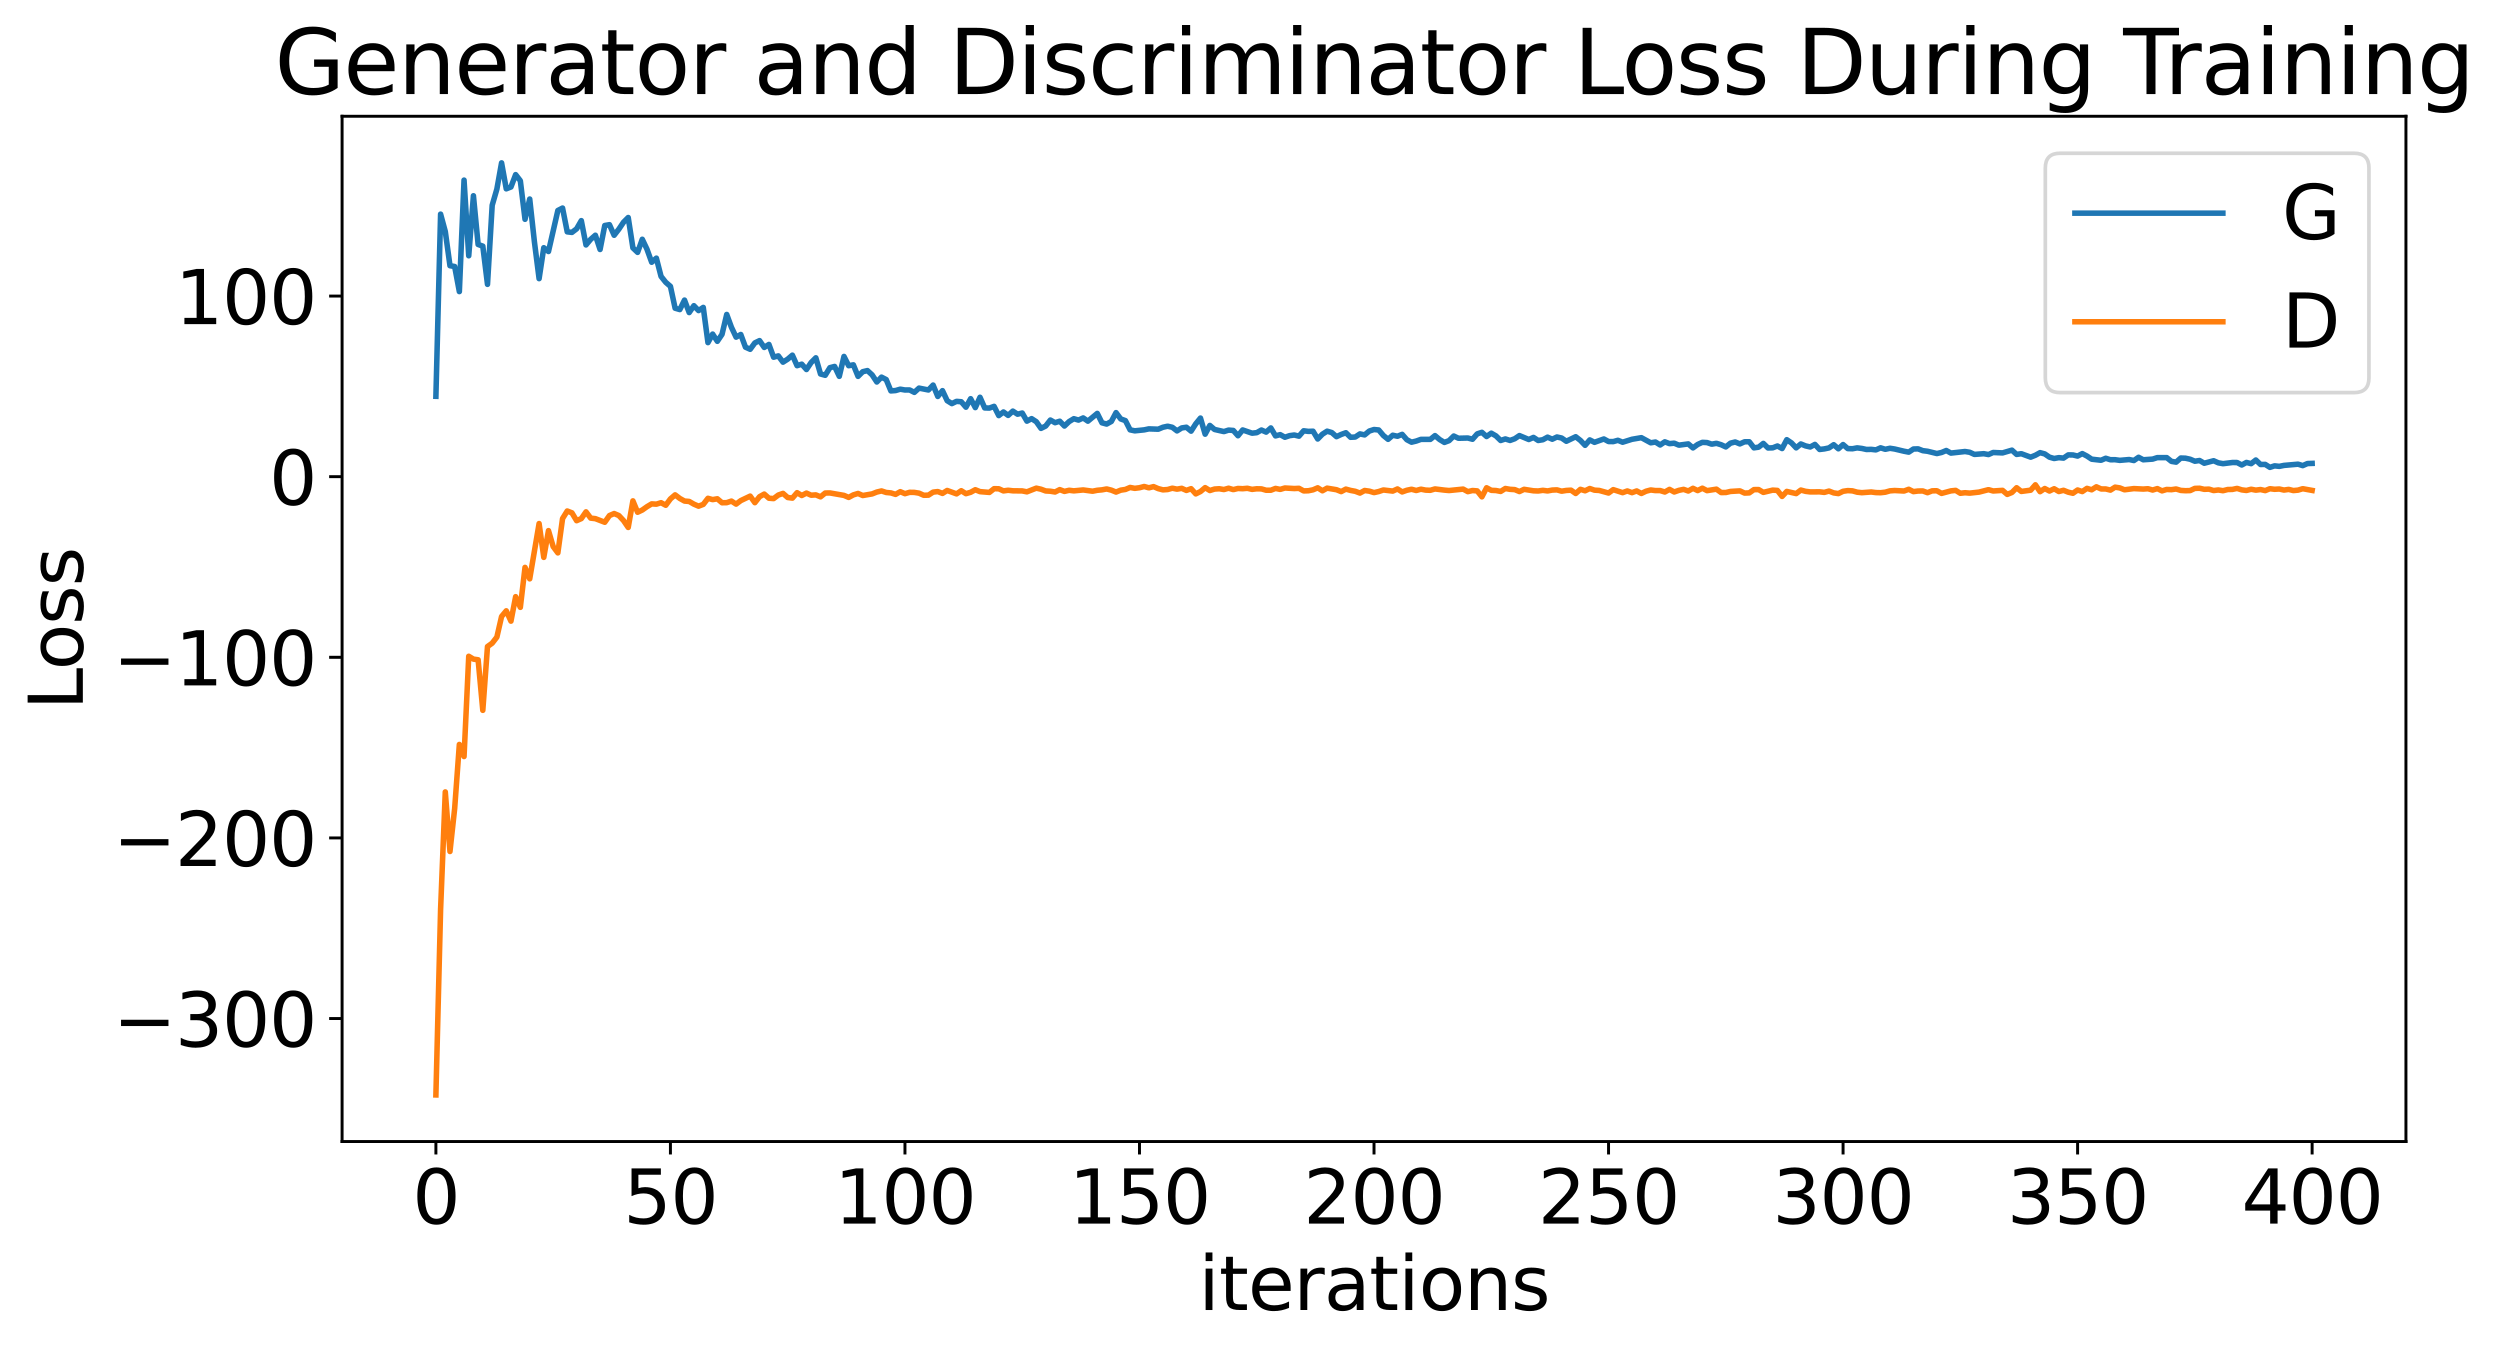 <?xml version="1.0" encoding="utf-8" standalone="no"?>
<!DOCTYPE svg PUBLIC "-//W3C//DTD SVG 1.1//EN"
  "http://www.w3.org/Graphics/SVG/1.1/DTD/svg11.dtd">
<svg xmlns:xlink="http://www.w3.org/1999/xlink" width="675.923pt" height="365.549pt" viewBox="0 0 675.923 365.549" xmlns="http://www.w3.org/2000/svg" version="1.1">
 <defs>
  <style type="text/css">*{stroke-linejoin: round; stroke-linecap: butt}</style>
 </defs>
 <g id="figure_1">
  <g id="patch_1">
   <path d="M 0 365.549 
L 675.923 365.549 
L 675.923 -0 
L 0 -0 
z
" style="fill: #ffffff"/>
  </g>
  <g id="axes_1">
   <g id="patch_2">
    <path d="M 92.491 308.636 
L 650.491 308.636 
L 650.491 31.436 
L 92.491 31.436 
z
" style="fill: #ffffff"/>
   </g>
   <g id="matplotlib.axis_1">
    <g id="xtick_1">
     <g id="line2d_1">
      <defs>
       <path id="mce182318c0" d="M 0 0 
L 0 3.5 
" style="stroke: #000000; stroke-width: 0.8"/>
      </defs>
      <g>
       <use xlink:href="#mce182318c0" x="117.854" y="308.636" style="stroke: #000000; stroke-width: 0.8"/>
      </g>
     </g>
     <g id="text_1">
      <!-- 0 -->
      <g transform="translate(111.492 330.833) scale(0.2 -0.2)">
       <defs>
        <path id="DejaVuSans-30" d="M 2034 4250 
Q 1547 4250 1301 3770 
Q 1056 3291 1056 2328 
Q 1056 1369 1301 889 
Q 1547 409 2034 409 
Q 2525 409 2770 889 
Q 3016 1369 3016 2328 
Q 3016 3291 2770 3770 
Q 2525 4250 2034 4250 
z
M 2034 4750 
Q 2819 4750 3233 4129 
Q 3647 3509 3647 2328 
Q 3647 1150 3233 529 
Q 2819 -91 2034 -91 
Q 1250 -91 836 529 
Q 422 1150 422 2328 
Q 422 3509 836 4129 
Q 1250 4750 2034 4750 
z
" transform="scale(0.016)"/>
       </defs>
       <use xlink:href="#DejaVuSans-30"/>
      </g>
     </g>
    </g>
    <g id="xtick_2">
     <g id="line2d_2">
      <g>
       <use xlink:href="#mce182318c0" x="181.263" y="308.636" style="stroke: #000000; stroke-width: 0.8"/>
      </g>
     </g>
     <g id="text_2">
      <!-- 50 -->
      <g transform="translate(168.538 330.833) scale(0.2 -0.2)">
       <defs>
        <path id="DejaVuSans-35" d="M 691 4666 
L 3169 4666 
L 3169 4134 
L 1269 4134 
L 1269 2991 
Q 1406 3038 1543 3061 
Q 1681 3084 1819 3084 
Q 2600 3084 3056 2656 
Q 3513 2228 3513 1497 
Q 3513 744 3044 326 
Q 2575 -91 1722 -91 
Q 1428 -91 1123 -41 
Q 819 9 494 109 
L 494 744 
Q 775 591 1075 516 
Q 1375 441 1709 441 
Q 2250 441 2565 725 
Q 2881 1009 2881 1497 
Q 2881 1984 2565 2268 
Q 2250 2553 1709 2553 
Q 1456 2553 1204 2497 
Q 953 2441 691 2322 
L 691 4666 
z
" transform="scale(0.016)"/>
       </defs>
       <use xlink:href="#DejaVuSans-35"/>
       <use xlink:href="#DejaVuSans-30" x="63.623"/>
      </g>
     </g>
    </g>
    <g id="xtick_3">
     <g id="line2d_3">
      <g>
       <use xlink:href="#mce182318c0" x="244.672" y="308.636" style="stroke: #000000; stroke-width: 0.8"/>
      </g>
     </g>
     <g id="text_3">
      <!-- 100 -->
      <g transform="translate(225.585 330.833) scale(0.2 -0.2)">
       <defs>
        <path id="DejaVuSans-31" d="M 794 531 
L 1825 531 
L 1825 4091 
L 703 3866 
L 703 4441 
L 1819 4666 
L 2450 4666 
L 2450 531 
L 3481 531 
L 3481 0 
L 794 0 
L 794 531 
z
" transform="scale(0.016)"/>
       </defs>
       <use xlink:href="#DejaVuSans-31"/>
       <use xlink:href="#DejaVuSans-30" x="63.623"/>
       <use xlink:href="#DejaVuSans-30" x="127.246"/>
      </g>
     </g>
    </g>
    <g id="xtick_4">
     <g id="line2d_4">
      <g>
       <use xlink:href="#mce182318c0" x="308.082" y="308.636" style="stroke: #000000; stroke-width: 0.8"/>
      </g>
     </g>
     <g id="text_4">
      <!-- 150 -->
      <g transform="translate(288.994 330.833) scale(0.2 -0.2)">
       <use xlink:href="#DejaVuSans-31"/>
       <use xlink:href="#DejaVuSans-35" x="63.623"/>
       <use xlink:href="#DejaVuSans-30" x="127.246"/>
      </g>
     </g>
    </g>
    <g id="xtick_5">
     <g id="line2d_5">
      <g>
       <use xlink:href="#mce182318c0" x="371.491" y="308.636" style="stroke: #000000; stroke-width: 0.8"/>
      </g>
     </g>
     <g id="text_5">
      <!-- 200 -->
      <g transform="translate(352.403 330.833) scale(0.2 -0.2)">
       <defs>
        <path id="DejaVuSans-32" d="M 1228 531 
L 3431 531 
L 3431 0 
L 469 0 
L 469 531 
Q 828 903 1448 1529 
Q 2069 2156 2228 2338 
Q 2531 2678 2651 2914 
Q 2772 3150 2772 3378 
Q 2772 3750 2511 3984 
Q 2250 4219 1831 4219 
Q 1534 4219 1204 4116 
Q 875 4013 500 3803 
L 500 4441 
Q 881 4594 1212 4672 
Q 1544 4750 1819 4750 
Q 2544 4750 2975 4387 
Q 3406 4025 3406 3419 
Q 3406 3131 3298 2873 
Q 3191 2616 2906 2266 
Q 2828 2175 2409 1742 
Q 1991 1309 1228 531 
z
" transform="scale(0.016)"/>
       </defs>
       <use xlink:href="#DejaVuSans-32"/>
       <use xlink:href="#DejaVuSans-30" x="63.623"/>
       <use xlink:href="#DejaVuSans-30" x="127.246"/>
      </g>
     </g>
    </g>
    <g id="xtick_6">
     <g id="line2d_6">
      <g>
       <use xlink:href="#mce182318c0" x="434.9" y="308.636" style="stroke: #000000; stroke-width: 0.8"/>
      </g>
     </g>
     <g id="text_6">
      <!-- 250 -->
      <g transform="translate(415.812 330.833) scale(0.2 -0.2)">
       <use xlink:href="#DejaVuSans-32"/>
       <use xlink:href="#DejaVuSans-35" x="63.623"/>
       <use xlink:href="#DejaVuSans-30" x="127.246"/>
      </g>
     </g>
    </g>
    <g id="xtick_7">
     <g id="line2d_7">
      <g>
       <use xlink:href="#mce182318c0" x="498.309" y="308.636" style="stroke: #000000; stroke-width: 0.8"/>
      </g>
     </g>
     <g id="text_7">
      <!-- 300 -->
      <g transform="translate(479.221 330.833) scale(0.2 -0.2)">
       <defs>
        <path id="DejaVuSans-33" d="M 2597 2516 
Q 3050 2419 3304 2112 
Q 3559 1806 3559 1356 
Q 3559 666 3084 287 
Q 2609 -91 1734 -91 
Q 1441 -91 1130 -33 
Q 819 25 488 141 
L 488 750 
Q 750 597 1062 519 
Q 1375 441 1716 441 
Q 2309 441 2620 675 
Q 2931 909 2931 1356 
Q 2931 1769 2642 2001 
Q 2353 2234 1838 2234 
L 1294 2234 
L 1294 2753 
L 1863 2753 
Q 2328 2753 2575 2939 
Q 2822 3125 2822 3475 
Q 2822 3834 2567 4026 
Q 2313 4219 1838 4219 
Q 1578 4219 1281 4162 
Q 984 4106 628 3988 
L 628 4550 
Q 988 4650 1302 4700 
Q 1616 4750 1894 4750 
Q 2613 4750 3031 4423 
Q 3450 4097 3450 3541 
Q 3450 3153 3228 2886 
Q 3006 2619 2597 2516 
z
" transform="scale(0.016)"/>
       </defs>
       <use xlink:href="#DejaVuSans-33"/>
       <use xlink:href="#DejaVuSans-30" x="63.623"/>
       <use xlink:href="#DejaVuSans-30" x="127.246"/>
      </g>
     </g>
    </g>
    <g id="xtick_8">
     <g id="line2d_8">
      <g>
       <use xlink:href="#mce182318c0" x="561.718" y="308.636" style="stroke: #000000; stroke-width: 0.8"/>
      </g>
     </g>
     <g id="text_8">
      <!-- 350 -->
      <g transform="translate(542.63 330.833) scale(0.2 -0.2)">
       <use xlink:href="#DejaVuSans-33"/>
       <use xlink:href="#DejaVuSans-35" x="63.623"/>
       <use xlink:href="#DejaVuSans-30" x="127.246"/>
      </g>
     </g>
    </g>
    <g id="xtick_9">
     <g id="line2d_9">
      <g>
       <use xlink:href="#mce182318c0" x="625.127" y="308.636" style="stroke: #000000; stroke-width: 0.8"/>
      </g>
     </g>
     <g id="text_9">
      <!-- 400 -->
      <g transform="translate(606.039 330.833) scale(0.2 -0.2)">
       <defs>
        <path id="DejaVuSans-34" d="M 2419 4116 
L 825 1625 
L 2419 1625 
L 2419 4116 
z
M 2253 4666 
L 3047 4666 
L 3047 1625 
L 3713 1625 
L 3713 1100 
L 3047 1100 
L 3047 0 
L 2419 0 
L 2419 1100 
L 313 1100 
L 313 1709 
L 2253 4666 
z
" transform="scale(0.016)"/>
       </defs>
       <use xlink:href="#DejaVuSans-34"/>
       <use xlink:href="#DejaVuSans-30" x="63.623"/>
       <use xlink:href="#DejaVuSans-30" x="127.246"/>
      </g>
     </g>
    </g>
    <g id="text_10">
     <!-- iterations -->
     <g transform="translate(324.036 354.189) scale(0.2 -0.2)">
      <defs>
       <path id="DejaVuSans-69" d="M 603 3500 
L 1178 3500 
L 1178 0 
L 603 0 
L 603 3500 
z
M 603 4863 
L 1178 4863 
L 1178 4134 
L 603 4134 
L 603 4863 
z
" transform="scale(0.016)"/>
       <path id="DejaVuSans-74" d="M 1172 4494 
L 1172 3500 
L 2356 3500 
L 2356 3053 
L 1172 3053 
L 1172 1153 
Q 1172 725 1289 603 
Q 1406 481 1766 481 
L 2356 481 
L 2356 0 
L 1766 0 
Q 1100 0 847 248 
Q 594 497 594 1153 
L 594 3053 
L 172 3053 
L 172 3500 
L 594 3500 
L 594 4494 
L 1172 4494 
z
" transform="scale(0.016)"/>
       <path id="DejaVuSans-65" d="M 3597 1894 
L 3597 1613 
L 953 1613 
Q 991 1019 1311 708 
Q 1631 397 2203 397 
Q 2534 397 2845 478 
Q 3156 559 3463 722 
L 3463 178 
Q 3153 47 2828 -22 
Q 2503 -91 2169 -91 
Q 1331 -91 842 396 
Q 353 884 353 1716 
Q 353 2575 817 3079 
Q 1281 3584 2069 3584 
Q 2775 3584 3186 3129 
Q 3597 2675 3597 1894 
z
M 3022 2063 
Q 3016 2534 2758 2815 
Q 2500 3097 2075 3097 
Q 1594 3097 1305 2825 
Q 1016 2553 972 2059 
L 3022 2063 
z
" transform="scale(0.016)"/>
       <path id="DejaVuSans-72" d="M 2631 2963 
Q 2534 3019 2420 3045 
Q 2306 3072 2169 3072 
Q 1681 3072 1420 2755 
Q 1159 2438 1159 1844 
L 1159 0 
L 581 0 
L 581 3500 
L 1159 3500 
L 1159 2956 
Q 1341 3275 1631 3429 
Q 1922 3584 2338 3584 
Q 2397 3584 2469 3576 
Q 2541 3569 2628 3553 
L 2631 2963 
z
" transform="scale(0.016)"/>
       <path id="DejaVuSans-61" d="M 2194 1759 
Q 1497 1759 1228 1600 
Q 959 1441 959 1056 
Q 959 750 1161 570 
Q 1363 391 1709 391 
Q 2188 391 2477 730 
Q 2766 1069 2766 1631 
L 2766 1759 
L 2194 1759 
z
M 3341 1997 
L 3341 0 
L 2766 0 
L 2766 531 
Q 2569 213 2275 61 
Q 1981 -91 1556 -91 
Q 1019 -91 701 211 
Q 384 513 384 1019 
Q 384 1609 779 1909 
Q 1175 2209 1959 2209 
L 2766 2209 
L 2766 2266 
Q 2766 2663 2505 2880 
Q 2244 3097 1772 3097 
Q 1472 3097 1187 3025 
Q 903 2953 641 2809 
L 641 3341 
Q 956 3463 1253 3523 
Q 1550 3584 1831 3584 
Q 2591 3584 2966 3190 
Q 3341 2797 3341 1997 
z
" transform="scale(0.016)"/>
       <path id="DejaVuSans-6f" d="M 1959 3097 
Q 1497 3097 1228 2736 
Q 959 2375 959 1747 
Q 959 1119 1226 758 
Q 1494 397 1959 397 
Q 2419 397 2687 759 
Q 2956 1122 2956 1747 
Q 2956 2369 2687 2733 
Q 2419 3097 1959 3097 
z
M 1959 3584 
Q 2709 3584 3137 3096 
Q 3566 2609 3566 1747 
Q 3566 888 3137 398 
Q 2709 -91 1959 -91 
Q 1206 -91 779 398 
Q 353 888 353 1747 
Q 353 2609 779 3096 
Q 1206 3584 1959 3584 
z
" transform="scale(0.016)"/>
       <path id="DejaVuSans-6e" d="M 3513 2113 
L 3513 0 
L 2938 0 
L 2938 2094 
Q 2938 2591 2744 2837 
Q 2550 3084 2163 3084 
Q 1697 3084 1428 2787 
Q 1159 2491 1159 1978 
L 1159 0 
L 581 0 
L 581 3500 
L 1159 3500 
L 1159 2956 
Q 1366 3272 1645 3428 
Q 1925 3584 2291 3584 
Q 2894 3584 3203 3211 
Q 3513 2838 3513 2113 
z
" transform="scale(0.016)"/>
       <path id="DejaVuSans-73" d="M 2834 3397 
L 2834 2853 
Q 2591 2978 2328 3040 
Q 2066 3103 1784 3103 
Q 1356 3103 1142 2972 
Q 928 2841 928 2578 
Q 928 2378 1081 2264 
Q 1234 2150 1697 2047 
L 1894 2003 
Q 2506 1872 2764 1633 
Q 3022 1394 3022 966 
Q 3022 478 2636 193 
Q 2250 -91 1575 -91 
Q 1294 -91 989 -36 
Q 684 19 347 128 
L 347 722 
Q 666 556 975 473 
Q 1284 391 1588 391 
Q 1994 391 2212 530 
Q 2431 669 2431 922 
Q 2431 1156 2273 1281 
Q 2116 1406 1581 1522 
L 1381 1569 
Q 847 1681 609 1914 
Q 372 2147 372 2553 
Q 372 3047 722 3315 
Q 1072 3584 1716 3584 
Q 2034 3584 2315 3537 
Q 2597 3491 2834 3397 
z
" transform="scale(0.016)"/>
      </defs>
      <use xlink:href="#DejaVuSans-69"/>
      <use xlink:href="#DejaVuSans-74" x="27.783"/>
      <use xlink:href="#DejaVuSans-65" x="66.992"/>
      <use xlink:href="#DejaVuSans-72" x="128.516"/>
      <use xlink:href="#DejaVuSans-61" x="169.629"/>
      <use xlink:href="#DejaVuSans-74" x="230.908"/>
      <use xlink:href="#DejaVuSans-69" x="270.117"/>
      <use xlink:href="#DejaVuSans-6f" x="297.9"/>
      <use xlink:href="#DejaVuSans-6e" x="359.082"/>
      <use xlink:href="#DejaVuSans-73" x="422.461"/>
     </g>
    </g>
   </g>
   <g id="matplotlib.axis_2">
    <g id="ytick_1">
     <g id="line2d_10">
      <defs>
       <path id="m4878a42ca0" d="M 0 0 
L -3.5 0 
" style="stroke: #000000; stroke-width: 0.8"/>
      </defs>
      <g>
       <use xlink:href="#m4878a42ca0" x="92.491" y="275.384" style="stroke: #000000; stroke-width: 0.8"/>
      </g>
     </g>
     <g id="text_11">
      <!-- −300 -->
      <g transform="translate(30.556 282.982) scale(0.2 -0.2)">
       <defs>
        <path id="DejaVuSans-2212" d="M 678 2272 
L 4684 2272 
L 4684 1741 
L 678 1741 
L 678 2272 
z
" transform="scale(0.016)"/>
       </defs>
       <use xlink:href="#DejaVuSans-2212"/>
       <use xlink:href="#DejaVuSans-33" x="83.789"/>
       <use xlink:href="#DejaVuSans-30" x="147.412"/>
       <use xlink:href="#DejaVuSans-30" x="211.035"/>
      </g>
     </g>
    </g>
    <g id="ytick_2">
     <g id="line2d_11">
      <g>
       <use xlink:href="#m4878a42ca0" x="92.491" y="226.549" style="stroke: #000000; stroke-width: 0.8"/>
      </g>
     </g>
     <g id="text_12">
      <!-- −200 -->
      <g transform="translate(30.556 234.147) scale(0.2 -0.2)">
       <use xlink:href="#DejaVuSans-2212"/>
       <use xlink:href="#DejaVuSans-32" x="83.789"/>
       <use xlink:href="#DejaVuSans-30" x="147.412"/>
       <use xlink:href="#DejaVuSans-30" x="211.035"/>
      </g>
     </g>
    </g>
    <g id="ytick_3">
     <g id="line2d_12">
      <g>
       <use xlink:href="#m4878a42ca0" x="92.491" y="177.714" style="stroke: #000000; stroke-width: 0.8"/>
      </g>
     </g>
     <g id="text_13">
      <!-- −100 -->
      <g transform="translate(30.556 185.312) scale(0.2 -0.2)">
       <use xlink:href="#DejaVuSans-2212"/>
       <use xlink:href="#DejaVuSans-31" x="83.789"/>
       <use xlink:href="#DejaVuSans-30" x="147.412"/>
       <use xlink:href="#DejaVuSans-30" x="211.035"/>
      </g>
     </g>
    </g>
    <g id="ytick_4">
     <g id="line2d_13">
      <g>
       <use xlink:href="#m4878a42ca0" x="92.491" y="128.879" style="stroke: #000000; stroke-width: 0.8"/>
      </g>
     </g>
     <g id="text_14">
      <!-- 0 -->
      <g transform="translate(72.766 136.477) scale(0.2 -0.2)">
       <use xlink:href="#DejaVuSans-30"/>
      </g>
     </g>
    </g>
    <g id="ytick_5">
     <g id="line2d_14">
      <g>
       <use xlink:href="#m4878a42ca0" x="92.491" y="80.044" style="stroke: #000000; stroke-width: 0.8"/>
      </g>
     </g>
     <g id="text_15">
      <!-- 100 -->
      <g transform="translate(47.316 87.642) scale(0.2 -0.2)">
       <use xlink:href="#DejaVuSans-31"/>
       <use xlink:href="#DejaVuSans-30" x="63.623"/>
       <use xlink:href="#DejaVuSans-30" x="127.246"/>
      </g>
     </g>
    </g>
    <g id="text_16">
     <!-- Loss -->
     <g transform="translate(22.397 191.971) rotate(-90) scale(0.2 -0.2)">
      <defs>
       <path id="DejaVuSans-4c" d="M 628 4666 
L 1259 4666 
L 1259 531 
L 3531 531 
L 3531 0 
L 628 0 
L 628 4666 
z
" transform="scale(0.016)"/>
      </defs>
      <use xlink:href="#DejaVuSans-4c"/>
      <use xlink:href="#DejaVuSans-6f" x="53.963"/>
      <use xlink:href="#DejaVuSans-73" x="115.145"/>
      <use xlink:href="#DejaVuSans-73" x="167.244"/>
     </g>
    </g>
   </g>
   <g id="line2d_15">
    <path d="M 117.854 107.144 
L 119.122 57.898 
L 120.391 62.589 
L 121.659 71.838 
L 122.927 72.058 
L 124.195 78.836 
L 125.463 48.7 
L 126.732 69.152 
L 128 52.93 
L 129.268 66.097 
L 130.536 66.553 
L 131.804 76.877 
L 133.072 55.497 
L 134.341 51.116 
L 135.609 44.036 
L 136.877 51.052 
L 138.145 50.556 
L 139.413 47.22 
L 140.682 48.867 
L 141.95 59.288 
L 143.218 53.815 
L 144.486 65.362 
L 145.754 75.334 
L 147.022 66.979 
L 148.291 67.998 
L 150.827 56.908 
L 152.095 56.254 
L 153.363 62.684 
L 154.632 62.834 
L 155.9 61.865 
L 157.168 59.659 
L 158.436 66.22 
L 159.704 64.707 
L 160.972 63.602 
L 162.241 67.449 
L 163.509 60.971 
L 164.777 60.752 
L 166.045 63.604 
L 167.313 61.969 
L 168.582 60.081 
L 169.85 58.814 
L 171.118 67.023 
L 172.386 68.229 
L 173.654 64.692 
L 174.922 67.375 
L 176.191 70.902 
L 177.459 69.796 
L 178.727 74.729 
L 179.995 76.322 
L 181.263 77.424 
L 182.532 83.332 
L 183.8 83.697 
L 185.068 81.139 
L 186.336 84.504 
L 187.604 82.654 
L 188.872 83.971 
L 190.141 83.117 
L 191.409 92.63 
L 192.677 90.33 
L 193.945 92.276 
L 195.213 90.397 
L 196.482 85.023 
L 197.75 88.471 
L 199.018 91.155 
L 200.286 90.441 
L 201.554 93.864 
L 202.822 94.437 
L 204.091 92.706 
L 205.359 92.096 
L 206.627 93.933 
L 207.895 93.13 
L 209.163 96.577 
L 210.432 96.222 
L 211.7 97.916 
L 212.968 97.105 
L 214.236 96.027 
L 215.504 98.866 
L 216.772 98.463 
L 218.041 99.901 
L 219.309 98.01 
L 220.577 96.745 
L 221.845 101.116 
L 223.113 101.463 
L 224.382 99.408 
L 225.65 99.079 
L 226.918 101.749 
L 228.186 96.374 
L 229.454 98.878 
L 230.722 98.642 
L 231.991 101.755 
L 233.259 100.499 
L 234.527 100.197 
L 235.795 101.359 
L 237.063 103.278 
L 238.332 101.969 
L 239.6 102.624 
L 240.868 105.688 
L 242.136 105.592 
L 243.404 105.223 
L 244.672 105.443 
L 245.941 105.435 
L 247.209 106.081 
L 248.477 104.934 
L 251.013 105.439 
L 252.282 104.112 
L 253.55 107.187 
L 254.818 105.624 
L 256.086 108.334 
L 257.354 109.121 
L 258.622 108.514 
L 259.891 108.622 
L 261.159 110.089 
L 262.427 107.8 
L 263.695 110.201 
L 264.963 107.412 
L 266.232 110.289 
L 267.5 110.332 
L 268.768 109.868 
L 270.036 112.364 
L 271.304 111.385 
L 272.572 112.31 
L 273.841 111.154 
L 275.109 111.987 
L 276.377 111.672 
L 277.645 113.863 
L 278.913 113.192 
L 280.182 114.015 
L 281.45 115.818 
L 282.718 115.191 
L 283.986 113.57 
L 285.254 114.282 
L 286.522 113.888 
L 287.791 115.181 
L 289.059 113.979 
L 290.327 113.208 
L 291.595 113.577 
L 292.863 112.998 
L 294.132 113.869 
L 296.668 111.774 
L 297.936 114.315 
L 299.204 114.652 
L 300.472 113.951 
L 301.741 111.565 
L 303.009 113.268 
L 304.277 113.724 
L 305.545 116.218 
L 306.813 116.483 
L 309.35 116.223 
L 310.618 115.955 
L 313.154 116.044 
L 314.422 115.516 
L 315.691 115.237 
L 316.959 115.527 
L 318.227 116.5 
L 319.495 115.702 
L 320.763 115.514 
L 322.032 116.567 
L 323.3 114.587 
L 324.568 113.034 
L 325.836 117.386 
L 327.104 115.03 
L 328.372 116.114 
L 330.909 116.686 
L 332.177 116.285 
L 333.445 116.383 
L 334.713 117.81 
L 335.982 116.248 
L 338.518 117.118 
L 339.786 116.979 
L 341.054 116.266 
L 342.322 116.829 
L 343.591 115.705 
L 344.859 117.849 
L 346.127 117.517 
L 347.395 118.218 
L 348.663 117.791 
L 349.932 117.614 
L 351.2 117.926 
L 352.468 116.472 
L 353.736 116.634 
L 355.004 116.587 
L 356.272 118.687 
L 357.541 117.391 
L 358.809 116.58 
L 360.077 116.951 
L 361.345 118.059 
L 362.613 117.467 
L 363.882 116.999 
L 365.15 118.228 
L 366.418 118.162 
L 367.686 117.315 
L 368.954 117.584 
L 370.222 116.539 
L 371.491 116.131 
L 372.759 116.252 
L 374.027 117.751 
L 375.295 118.78 
L 376.563 117.676 
L 377.832 117.951 
L 379.1 117.441 
L 380.368 118.887 
L 381.636 119.556 
L 382.904 119.247 
L 384.172 118.792 
L 386.709 118.798 
L 387.977 117.779 
L 389.245 118.844 
L 390.513 119.614 
L 391.782 119.139 
L 393.05 117.891 
L 394.318 118.491 
L 396.854 118.426 
L 398.122 118.76 
L 399.391 117.305 
L 400.659 116.889 
L 401.927 118.019 
L 403.195 117.121 
L 404.463 117.852 
L 405.732 119.094 
L 407 118.677 
L 408.268 119.082 
L 409.536 118.623 
L 410.804 117.769 
L 413.341 118.825 
L 414.609 118.267 
L 415.877 119.092 
L 417.145 118.888 
L 418.413 118.195 
L 419.682 118.752 
L 420.95 118.149 
L 422.218 118.431 
L 423.486 119.302 
L 426.022 118.081 
L 427.291 119.077 
L 428.559 120.399 
L 429.827 118.94 
L 431.095 119.59 
L 433.632 118.686 
L 434.9 119.38 
L 436.168 119.397 
L 437.436 119.043 
L 438.704 119.562 
L 441.241 118.768 
L 443.777 118.335 
L 446.313 119.719 
L 447.582 119.506 
L 448.85 120.306 
L 450.118 119.455 
L 451.386 119.947 
L 452.654 119.823 
L 453.922 120.358 
L 456.459 120.023 
L 457.727 121.097 
L 458.995 120.173 
L 460.263 119.596 
L 461.532 119.661 
L 462.8 120.088 
L 464.068 119.862 
L 465.336 120.239 
L 466.604 120.832 
L 467.872 119.818 
L 469.141 119.497 
L 470.409 120.018 
L 471.677 119.449 
L 472.945 119.439 
L 474.213 121.084 
L 475.482 120.897 
L 476.75 119.887 
L 478.018 121.116 
L 479.286 121.079 
L 480.554 120.582 
L 481.822 121.268 
L 483.091 118.883 
L 484.359 119.746 
L 485.627 121.083 
L 486.895 120.035 
L 488.163 120.556 
L 489.432 120.845 
L 490.7 120.158 
L 491.968 121.522 
L 493.236 121.369 
L 494.504 121.102 
L 495.772 120.238 
L 497.041 121.339 
L 498.309 120.2 
L 499.577 121.283 
L 500.845 121.328 
L 502.113 121.091 
L 503.382 121.249 
L 504.65 121.527 
L 505.918 121.493 
L 507.186 121.637 
L 508.454 121.078 
L 509.722 121.476 
L 510.991 121.201 
L 512.259 121.4 
L 514.795 122.001 
L 516.063 122.243 
L 517.332 121.401 
L 518.6 121.359 
L 519.868 121.848 
L 521.136 122.006 
L 523.672 122.623 
L 524.941 122.336 
L 526.209 121.807 
L 527.477 122.501 
L 531.282 122.077 
L 532.55 122.28 
L 533.818 122.86 
L 536.354 122.666 
L 537.622 122.895 
L 538.891 122.339 
L 541.427 122.452 
L 543.963 121.708 
L 545.232 122.86 
L 546.5 122.668 
L 549.036 123.603 
L 550.304 123.089 
L 551.572 122.383 
L 552.841 122.727 
L 554.109 123.602 
L 555.377 123.963 
L 556.645 123.736 
L 557.913 123.857 
L 559.182 122.995 
L 560.45 123.004 
L 561.718 123.311 
L 562.986 122.641 
L 564.254 123.307 
L 565.522 124.149 
L 568.059 124.441 
L 569.327 123.901 
L 570.595 124.3 
L 571.863 124.293 
L 573.132 124.465 
L 575.668 124.244 
L 576.936 124.512 
L 578.204 123.638 
L 579.472 124.308 
L 582.009 124.128 
L 583.277 123.726 
L 585.813 123.724 
L 587.082 124.74 
L 588.35 124.95 
L 589.618 123.839 
L 590.886 123.885 
L 592.154 124.165 
L 593.422 124.699 
L 594.691 124.509 
L 595.959 125.245 
L 598.495 124.571 
L 599.763 125.132 
L 601.032 125.364 
L 603.568 125.051 
L 604.836 125.055 
L 606.104 125.719 
L 607.372 125.033 
L 608.641 125.357 
L 609.909 124.377 
L 611.177 125.585 
L 612.445 125.558 
L 613.713 126.362 
L 614.982 125.95 
L 616.25 126.09 
L 617.518 125.831 
L 621.322 125.499 
L 622.591 125.889 
L 623.859 125.333 
L 625.127 125.287 
L 625.127 125.287 
" clip-path="url(#pbbd3de1e30)" style="fill: none; stroke: #1f77b4; stroke-width: 1.5; stroke-linecap: square"/>
   </g>
   <g id="line2d_16">
    <path d="M 117.854 296.036 
L 119.122 245.889 
L 120.391 214.116 
L 121.659 230.212 
L 122.927 218.599 
L 124.195 201.28 
L 125.463 204.535 
L 126.732 177.44 
L 128 178.202 
L 129.268 178.387 
L 130.536 192.049 
L 131.804 174.812 
L 133.072 173.893 
L 134.341 172.251 
L 135.609 166.69 
L 136.877 165.152 
L 138.145 167.934 
L 139.413 161.328 
L 140.682 164.204 
L 141.95 153.409 
L 143.218 156.497 
L 145.754 141.56 
L 147.022 150.693 
L 148.291 143.47 
L 149.559 147.78 
L 150.827 149.48 
L 152.095 140.209 
L 153.363 138.161 
L 154.632 138.656 
L 155.9 140.776 
L 157.168 140.215 
L 158.436 138.392 
L 159.704 140.083 
L 160.972 140.229 
L 163.509 141.201 
L 164.777 139.392 
L 166.045 138.852 
L 167.313 139.385 
L 168.582 140.741 
L 169.85 142.601 
L 171.118 135.422 
L 172.386 138.496 
L 173.654 137.892 
L 174.922 136.994 
L 176.191 136.235 
L 177.459 136.312 
L 178.727 135.916 
L 179.995 136.605 
L 181.263 134.887 
L 182.532 133.797 
L 183.8 134.764 
L 185.068 135.471 
L 186.336 135.576 
L 187.604 136.308 
L 188.872 136.854 
L 190.141 136.369 
L 191.409 134.73 
L 192.677 135.08 
L 193.945 134.858 
L 195.213 135.928 
L 196.482 135.903 
L 197.75 135.48 
L 199.018 136.291 
L 200.286 135.346 
L 202.822 134.136 
L 204.091 135.905 
L 205.359 134.293 
L 206.627 133.586 
L 207.895 134.704 
L 209.163 134.804 
L 210.432 133.848 
L 211.7 133.401 
L 212.968 134.508 
L 214.236 134.678 
L 215.504 133.207 
L 216.772 133.966 
L 218.041 133.32 
L 219.309 133.889 
L 220.577 133.8 
L 221.845 134.327 
L 223.113 133.302 
L 224.382 133.276 
L 228.186 133.939 
L 229.454 134.482 
L 230.722 133.801 
L 231.991 133.42 
L 233.259 133.971 
L 235.795 133.537 
L 237.063 133.035 
L 238.332 132.735 
L 239.6 133.151 
L 240.868 133.268 
L 242.136 133.664 
L 243.404 132.938 
L 244.672 133.474 
L 245.941 133.108 
L 247.209 133.132 
L 248.477 133.334 
L 249.745 133.906 
L 251.013 133.875 
L 252.282 133.058 
L 253.55 132.907 
L 254.818 133.402 
L 256.086 132.611 
L 258.622 133.528 
L 259.891 132.677 
L 261.159 133.471 
L 262.427 133.102 
L 263.695 132.408 
L 264.963 132.924 
L 267.5 133.133 
L 268.768 132.128 
L 270.036 132.149 
L 271.304 132.724 
L 272.572 132.55 
L 273.841 132.697 
L 276.377 132.731 
L 277.645 132.976 
L 280.182 131.981 
L 281.45 132.27 
L 282.718 132.74 
L 283.986 132.811 
L 285.254 133.022 
L 286.522 132.379 
L 287.791 132.858 
L 289.059 132.557 
L 290.327 132.711 
L 292.863 132.468 
L 295.4 132.807 
L 296.668 132.557 
L 297.936 132.44 
L 299.204 132.202 
L 300.472 132.521 
L 301.741 133.04 
L 303.009 132.525 
L 304.277 132.331 
L 305.545 131.794 
L 306.813 132.032 
L 308.082 131.869 
L 309.35 131.536 
L 310.618 131.892 
L 311.886 131.571 
L 313.154 132.11 
L 314.422 132.442 
L 315.691 132.353 
L 316.959 131.994 
L 318.227 132.252 
L 319.495 132.031 
L 320.763 132.593 
L 322.032 132.129 
L 323.3 133.53 
L 324.568 132.899 
L 325.836 131.846 
L 327.104 132.624 
L 328.372 132.229 
L 329.641 132.144 
L 330.909 132.356 
L 332.177 131.998 
L 333.445 132.374 
L 334.713 132.069 
L 335.982 132.132 
L 337.25 132.018 
L 338.518 132.311 
L 339.786 132.154 
L 341.054 132.182 
L 342.322 132.544 
L 343.591 132.546 
L 344.859 132.056 
L 346.127 132.315 
L 347.395 131.94 
L 349.932 132.089 
L 351.2 132.028 
L 352.468 132.726 
L 353.736 132.686 
L 355.004 132.43 
L 356.272 131.889 
L 357.541 132.689 
L 358.809 131.981 
L 361.345 132.406 
L 362.613 132.911 
L 363.882 132.243 
L 365.15 132.594 
L 366.418 132.83 
L 367.686 133.31 
L 368.954 132.617 
L 370.222 132.793 
L 371.491 133.184 
L 372.759 132.899 
L 374.027 132.477 
L 376.563 132.776 
L 377.832 132.198 
L 379.1 133.002 
L 380.368 132.551 
L 381.636 132.282 
L 382.904 132.615 
L 384.172 132.264 
L 385.441 132.511 
L 386.709 132.562 
L 387.977 132.196 
L 390.513 132.509 
L 391.782 132.625 
L 395.586 132.239 
L 396.854 132.926 
L 398.122 132.623 
L 399.391 132.725 
L 400.659 134.327 
L 401.927 131.883 
L 403.195 132.567 
L 404.463 132.625 
L 405.732 132.867 
L 407 132.078 
L 408.268 132.299 
L 409.536 132.375 
L 410.804 132.899 
L 412.072 132.299 
L 414.609 132.699 
L 415.877 132.749 
L 417.145 132.572 
L 418.413 132.735 
L 419.682 132.501 
L 420.95 132.446 
L 422.218 132.801 
L 423.486 132.6 
L 424.754 132.528 
L 426.022 133.419 
L 427.291 132.304 
L 428.559 132.693 
L 429.827 132.084 
L 431.095 132.524 
L 432.363 132.6 
L 434.9 133.299 
L 436.168 132.386 
L 438.704 133.199 
L 439.972 132.739 
L 441.241 133.199 
L 442.509 132.736 
L 443.777 133.412 
L 445.045 132.808 
L 446.313 132.475 
L 447.582 132.64 
L 448.85 132.634 
L 450.118 133.024 
L 451.386 132.314 
L 452.654 133.015 
L 453.922 132.574 
L 455.191 132.311 
L 456.459 132.752 
L 457.727 132.027 
L 458.995 132.637 
L 460.263 131.997 
L 461.532 132.654 
L 464.068 132.255 
L 465.336 133.167 
L 466.604 133.161 
L 467.872 132.868 
L 470.409 132.716 
L 471.677 133.314 
L 472.945 133.259 
L 474.213 132.375 
L 475.482 132.37 
L 476.75 133.122 
L 479.286 132.516 
L 480.554 132.596 
L 481.822 134.213 
L 483.091 132.868 
L 485.627 133.448 
L 486.895 132.498 
L 488.163 132.841 
L 489.432 132.998 
L 491.968 132.979 
L 493.236 133.124 
L 494.504 132.775 
L 495.772 133.264 
L 497.041 133.448 
L 498.309 132.832 
L 499.577 132.644 
L 500.845 132.716 
L 502.113 133.071 
L 503.382 133.205 
L 505.918 133.019 
L 507.186 133.178 
L 508.454 133.213 
L 509.722 133.071 
L 510.991 132.711 
L 512.259 132.62 
L 514.795 132.757 
L 516.063 132.287 
L 517.332 132.918 
L 518.6 132.758 
L 519.868 132.742 
L 521.136 133.204 
L 522.404 132.704 
L 523.672 132.688 
L 524.941 133.395 
L 527.477 132.716 
L 528.745 132.583 
L 530.013 133.363 
L 531.282 133.219 
L 532.55 133.328 
L 535.086 133.046 
L 537.622 132.391 
L 538.891 132.746 
L 541.427 132.58 
L 542.695 133.667 
L 543.963 133.153 
L 545.232 131.872 
L 546.5 132.867 
L 549.036 132.53 
L 550.304 131.082 
L 551.572 132.932 
L 552.841 132.085 
L 554.109 132.76 
L 555.377 132.146 
L 556.645 132.89 
L 557.913 132.564 
L 559.182 133.069 
L 560.45 133.365 
L 561.718 132.478 
L 562.986 132.903 
L 564.254 132.04 
L 565.522 132.424 
L 566.791 131.619 
L 568.059 132.192 
L 569.327 132.203 
L 570.595 132.514 
L 571.863 131.714 
L 573.132 131.917 
L 574.4 132.424 
L 576.936 132.101 
L 579.472 132.229 
L 580.741 132.139 
L 582.009 132.493 
L 583.277 132.105 
L 584.545 132.714 
L 585.813 132.334 
L 587.082 132.394 
L 588.35 132.209 
L 589.618 132.594 
L 590.886 132.673 
L 592.154 132.637 
L 593.422 132.046 
L 594.691 132.009 
L 595.959 132.296 
L 597.227 132.244 
L 598.495 132.63 
L 599.763 132.472 
L 601.032 132.671 
L 602.3 132.354 
L 603.568 132.323 
L 604.836 132.05 
L 606.104 132.447 
L 607.372 132.605 
L 608.641 132.28 
L 609.909 132.521 
L 611.177 132.361 
L 612.445 132.645 
L 613.713 132.134 
L 614.982 132.289 
L 616.25 132.214 
L 617.518 132.5 
L 618.786 132.319 
L 620.054 132.632 
L 621.322 132.517 
L 622.591 132.131 
L 625.127 132.592 
L 625.127 132.592 
" clip-path="url(#pbbd3de1e30)" style="fill: none; stroke: #ff7f0e; stroke-width: 1.5; stroke-linecap: square"/>
   </g>
   <g id="patch_3">
    <path d="M 92.491 308.636 
L 92.491 31.436 
" style="fill: none; stroke: #000000; stroke-width: 0.8; stroke-linejoin: miter; stroke-linecap: square"/>
   </g>
   <g id="patch_4">
    <path d="M 650.491 308.636 
L 650.491 31.436 
" style="fill: none; stroke: #000000; stroke-width: 0.8; stroke-linejoin: miter; stroke-linecap: square"/>
   </g>
   <g id="patch_5">
    <path d="M 92.491 308.636 
L 650.491 308.636 
" style="fill: none; stroke: #000000; stroke-width: 0.8; stroke-linejoin: miter; stroke-linecap: square"/>
   </g>
   <g id="patch_6">
    <path d="M 92.491 31.436 
L 650.491 31.436 
" style="fill: none; stroke: #000000; stroke-width: 0.8; stroke-linejoin: miter; stroke-linecap: square"/>
   </g>
   <g id="text_17">
    <!-- Generator and Discriminator Loss During Training -->
    <g transform="translate(74.258 25.436) scale(0.24 -0.24)">
     <defs>
      <path id="DejaVuSans-47" d="M 3809 666 
L 3809 1919 
L 2778 1919 
L 2778 2438 
L 4434 2438 
L 4434 434 
Q 4069 175 3628 42 
Q 3188 -91 2688 -91 
Q 1594 -91 976 548 
Q 359 1188 359 2328 
Q 359 3472 976 4111 
Q 1594 4750 2688 4750 
Q 3144 4750 3555 4637 
Q 3966 4525 4313 4306 
L 4313 3634 
Q 3963 3931 3569 4081 
Q 3175 4231 2741 4231 
Q 1884 4231 1454 3753 
Q 1025 3275 1025 2328 
Q 1025 1384 1454 906 
Q 1884 428 2741 428 
Q 3075 428 3337 486 
Q 3600 544 3809 666 
z
" transform="scale(0.016)"/>
      <path id="DejaVuSans-20" transform="scale(0.016)"/>
      <path id="DejaVuSans-64" d="M 2906 2969 
L 2906 4863 
L 3481 4863 
L 3481 0 
L 2906 0 
L 2906 525 
Q 2725 213 2448 61 
Q 2172 -91 1784 -91 
Q 1150 -91 751 415 
Q 353 922 353 1747 
Q 353 2572 751 3078 
Q 1150 3584 1784 3584 
Q 2172 3584 2448 3432 
Q 2725 3281 2906 2969 
z
M 947 1747 
Q 947 1113 1208 752 
Q 1469 391 1925 391 
Q 2381 391 2643 752 
Q 2906 1113 2906 1747 
Q 2906 2381 2643 2742 
Q 2381 3103 1925 3103 
Q 1469 3103 1208 2742 
Q 947 2381 947 1747 
z
" transform="scale(0.016)"/>
      <path id="DejaVuSans-44" d="M 1259 4147 
L 1259 519 
L 2022 519 
Q 2988 519 3436 956 
Q 3884 1394 3884 2338 
Q 3884 3275 3436 3711 
Q 2988 4147 2022 4147 
L 1259 4147 
z
M 628 4666 
L 1925 4666 
Q 3281 4666 3915 4102 
Q 4550 3538 4550 2338 
Q 4550 1131 3912 565 
Q 3275 0 1925 0 
L 628 0 
L 628 4666 
z
" transform="scale(0.016)"/>
      <path id="DejaVuSans-63" d="M 3122 3366 
L 3122 2828 
Q 2878 2963 2633 3030 
Q 2388 3097 2138 3097 
Q 1578 3097 1268 2742 
Q 959 2388 959 1747 
Q 959 1106 1268 751 
Q 1578 397 2138 397 
Q 2388 397 2633 464 
Q 2878 531 3122 666 
L 3122 134 
Q 2881 22 2623 -34 
Q 2366 -91 2075 -91 
Q 1284 -91 818 406 
Q 353 903 353 1747 
Q 353 2603 823 3093 
Q 1294 3584 2113 3584 
Q 2378 3584 2631 3529 
Q 2884 3475 3122 3366 
z
" transform="scale(0.016)"/>
      <path id="DejaVuSans-6d" d="M 3328 2828 
Q 3544 3216 3844 3400 
Q 4144 3584 4550 3584 
Q 5097 3584 5394 3201 
Q 5691 2819 5691 2113 
L 5691 0 
L 5113 0 
L 5113 2094 
Q 5113 2597 4934 2840 
Q 4756 3084 4391 3084 
Q 3944 3084 3684 2787 
Q 3425 2491 3425 1978 
L 3425 0 
L 2847 0 
L 2847 2094 
Q 2847 2600 2669 2842 
Q 2491 3084 2119 3084 
Q 1678 3084 1418 2786 
Q 1159 2488 1159 1978 
L 1159 0 
L 581 0 
L 581 3500 
L 1159 3500 
L 1159 2956 
Q 1356 3278 1631 3431 
Q 1906 3584 2284 3584 
Q 2666 3584 2933 3390 
Q 3200 3197 3328 2828 
z
" transform="scale(0.016)"/>
      <path id="DejaVuSans-75" d="M 544 1381 
L 544 3500 
L 1119 3500 
L 1119 1403 
Q 1119 906 1312 657 
Q 1506 409 1894 409 
Q 2359 409 2629 706 
Q 2900 1003 2900 1516 
L 2900 3500 
L 3475 3500 
L 3475 0 
L 2900 0 
L 2900 538 
Q 2691 219 2414 64 
Q 2138 -91 1772 -91 
Q 1169 -91 856 284 
Q 544 659 544 1381 
z
M 1991 3584 
L 1991 3584 
z
" transform="scale(0.016)"/>
      <path id="DejaVuSans-67" d="M 2906 1791 
Q 2906 2416 2648 2759 
Q 2391 3103 1925 3103 
Q 1463 3103 1205 2759 
Q 947 2416 947 1791 
Q 947 1169 1205 825 
Q 1463 481 1925 481 
Q 2391 481 2648 825 
Q 2906 1169 2906 1791 
z
M 3481 434 
Q 3481 -459 3084 -895 
Q 2688 -1331 1869 -1331 
Q 1566 -1331 1297 -1286 
Q 1028 -1241 775 -1147 
L 775 -588 
Q 1028 -725 1275 -790 
Q 1522 -856 1778 -856 
Q 2344 -856 2625 -561 
Q 2906 -266 2906 331 
L 2906 616 
Q 2728 306 2450 153 
Q 2172 0 1784 0 
Q 1141 0 747 490 
Q 353 981 353 1791 
Q 353 2603 747 3093 
Q 1141 3584 1784 3584 
Q 2172 3584 2450 3431 
Q 2728 3278 2906 2969 
L 2906 3500 
L 3481 3500 
L 3481 434 
z
" transform="scale(0.016)"/>
      <path id="DejaVuSans-54" d="M -19 4666 
L 3928 4666 
L 3928 4134 
L 2272 4134 
L 2272 0 
L 1638 0 
L 1638 4134 
L -19 4134 
L -19 4666 
z
" transform="scale(0.016)"/>
     </defs>
     <use xlink:href="#DejaVuSans-47"/>
     <use xlink:href="#DejaVuSans-65" x="77.49"/>
     <use xlink:href="#DejaVuSans-6e" x="139.014"/>
     <use xlink:href="#DejaVuSans-65" x="202.393"/>
     <use xlink:href="#DejaVuSans-72" x="263.916"/>
     <use xlink:href="#DejaVuSans-61" x="305.029"/>
     <use xlink:href="#DejaVuSans-74" x="366.309"/>
     <use xlink:href="#DejaVuSans-6f" x="405.518"/>
     <use xlink:href="#DejaVuSans-72" x="466.699"/>
     <use xlink:href="#DejaVuSans-20" x="507.812"/>
     <use xlink:href="#DejaVuSans-61" x="539.6"/>
     <use xlink:href="#DejaVuSans-6e" x="600.879"/>
     <use xlink:href="#DejaVuSans-64" x="664.258"/>
     <use xlink:href="#DejaVuSans-20" x="727.734"/>
     <use xlink:href="#DejaVuSans-44" x="759.521"/>
     <use xlink:href="#DejaVuSans-69" x="836.523"/>
     <use xlink:href="#DejaVuSans-73" x="864.307"/>
     <use xlink:href="#DejaVuSans-63" x="916.406"/>
     <use xlink:href="#DejaVuSans-72" x="971.387"/>
     <use xlink:href="#DejaVuSans-69" x="1012.5"/>
     <use xlink:href="#DejaVuSans-6d" x="1040.283"/>
     <use xlink:href="#DejaVuSans-69" x="1137.695"/>
     <use xlink:href="#DejaVuSans-6e" x="1165.479"/>
     <use xlink:href="#DejaVuSans-61" x="1228.857"/>
     <use xlink:href="#DejaVuSans-74" x="1290.137"/>
     <use xlink:href="#DejaVuSans-6f" x="1329.346"/>
     <use xlink:href="#DejaVuSans-72" x="1390.527"/>
     <use xlink:href="#DejaVuSans-20" x="1431.641"/>
     <use xlink:href="#DejaVuSans-4c" x="1463.428"/>
     <use xlink:href="#DejaVuSans-6f" x="1517.391"/>
     <use xlink:href="#DejaVuSans-73" x="1578.572"/>
     <use xlink:href="#DejaVuSans-73" x="1630.672"/>
     <use xlink:href="#DejaVuSans-20" x="1682.771"/>
     <use xlink:href="#DejaVuSans-44" x="1714.559"/>
     <use xlink:href="#DejaVuSans-75" x="1791.561"/>
     <use xlink:href="#DejaVuSans-72" x="1854.939"/>
     <use xlink:href="#DejaVuSans-69" x="1896.053"/>
     <use xlink:href="#DejaVuSans-6e" x="1923.836"/>
     <use xlink:href="#DejaVuSans-67" x="1987.215"/>
     <use xlink:href="#DejaVuSans-20" x="2050.691"/>
     <use xlink:href="#DejaVuSans-54" x="2082.479"/>
     <use xlink:href="#DejaVuSans-72" x="2128.812"/>
     <use xlink:href="#DejaVuSans-61" x="2169.926"/>
     <use xlink:href="#DejaVuSans-69" x="2231.205"/>
     <use xlink:href="#DejaVuSans-6e" x="2258.988"/>
     <use xlink:href="#DejaVuSans-69" x="2322.367"/>
     <use xlink:href="#DejaVuSans-6e" x="2350.15"/>
     <use xlink:href="#DejaVuSans-67" x="2413.529"/>
    </g>
   </g>
   <g id="legend_1">
    <g id="patch_7">
     <path d="M 556.994 106.149 
L 636.491 106.149 
Q 640.491 106.149 640.491 102.149 
L 640.491 45.436 
Q 640.491 41.436 636.491 41.436 
L 556.994 41.436 
Q 552.994 41.436 552.994 45.436 
L 552.994 102.149 
Q 552.994 106.149 556.994 106.149 
z
" style="fill: #ffffff; opacity: 0.8; stroke: #cccccc; stroke-linejoin: miter"/>
    </g>
    <g id="line2d_17">
     <path d="M 560.994 57.633 
L 580.994 57.633 
L 600.994 57.633 
" style="fill: none; stroke: #1f77b4; stroke-width: 1.5; stroke-linecap: square"/>
    </g>
    <g id="text_18">
     <!-- G -->
     <g transform="translate(616.994 64.633) scale(0.2 -0.2)">
      <use xlink:href="#DejaVuSans-47"/>
     </g>
    </g>
    <g id="line2d_18">
     <path d="M 560.994 86.989 
L 580.994 86.989 
L 600.994 86.989 
" style="fill: none; stroke: #ff7f0e; stroke-width: 1.5; stroke-linecap: square"/>
    </g>
    <g id="text_19">
     <!-- D -->
     <g transform="translate(616.994 93.989) scale(0.2 -0.2)">
      <use xlink:href="#DejaVuSans-44"/>
     </g>
    </g>
   </g>
  </g>
 </g>
 <defs>
  <clipPath id="pbbd3de1e30">
   <rect x="92.491" y="31.436" width="558" height="277.2"/>
  </clipPath>
 </defs>
</svg>
